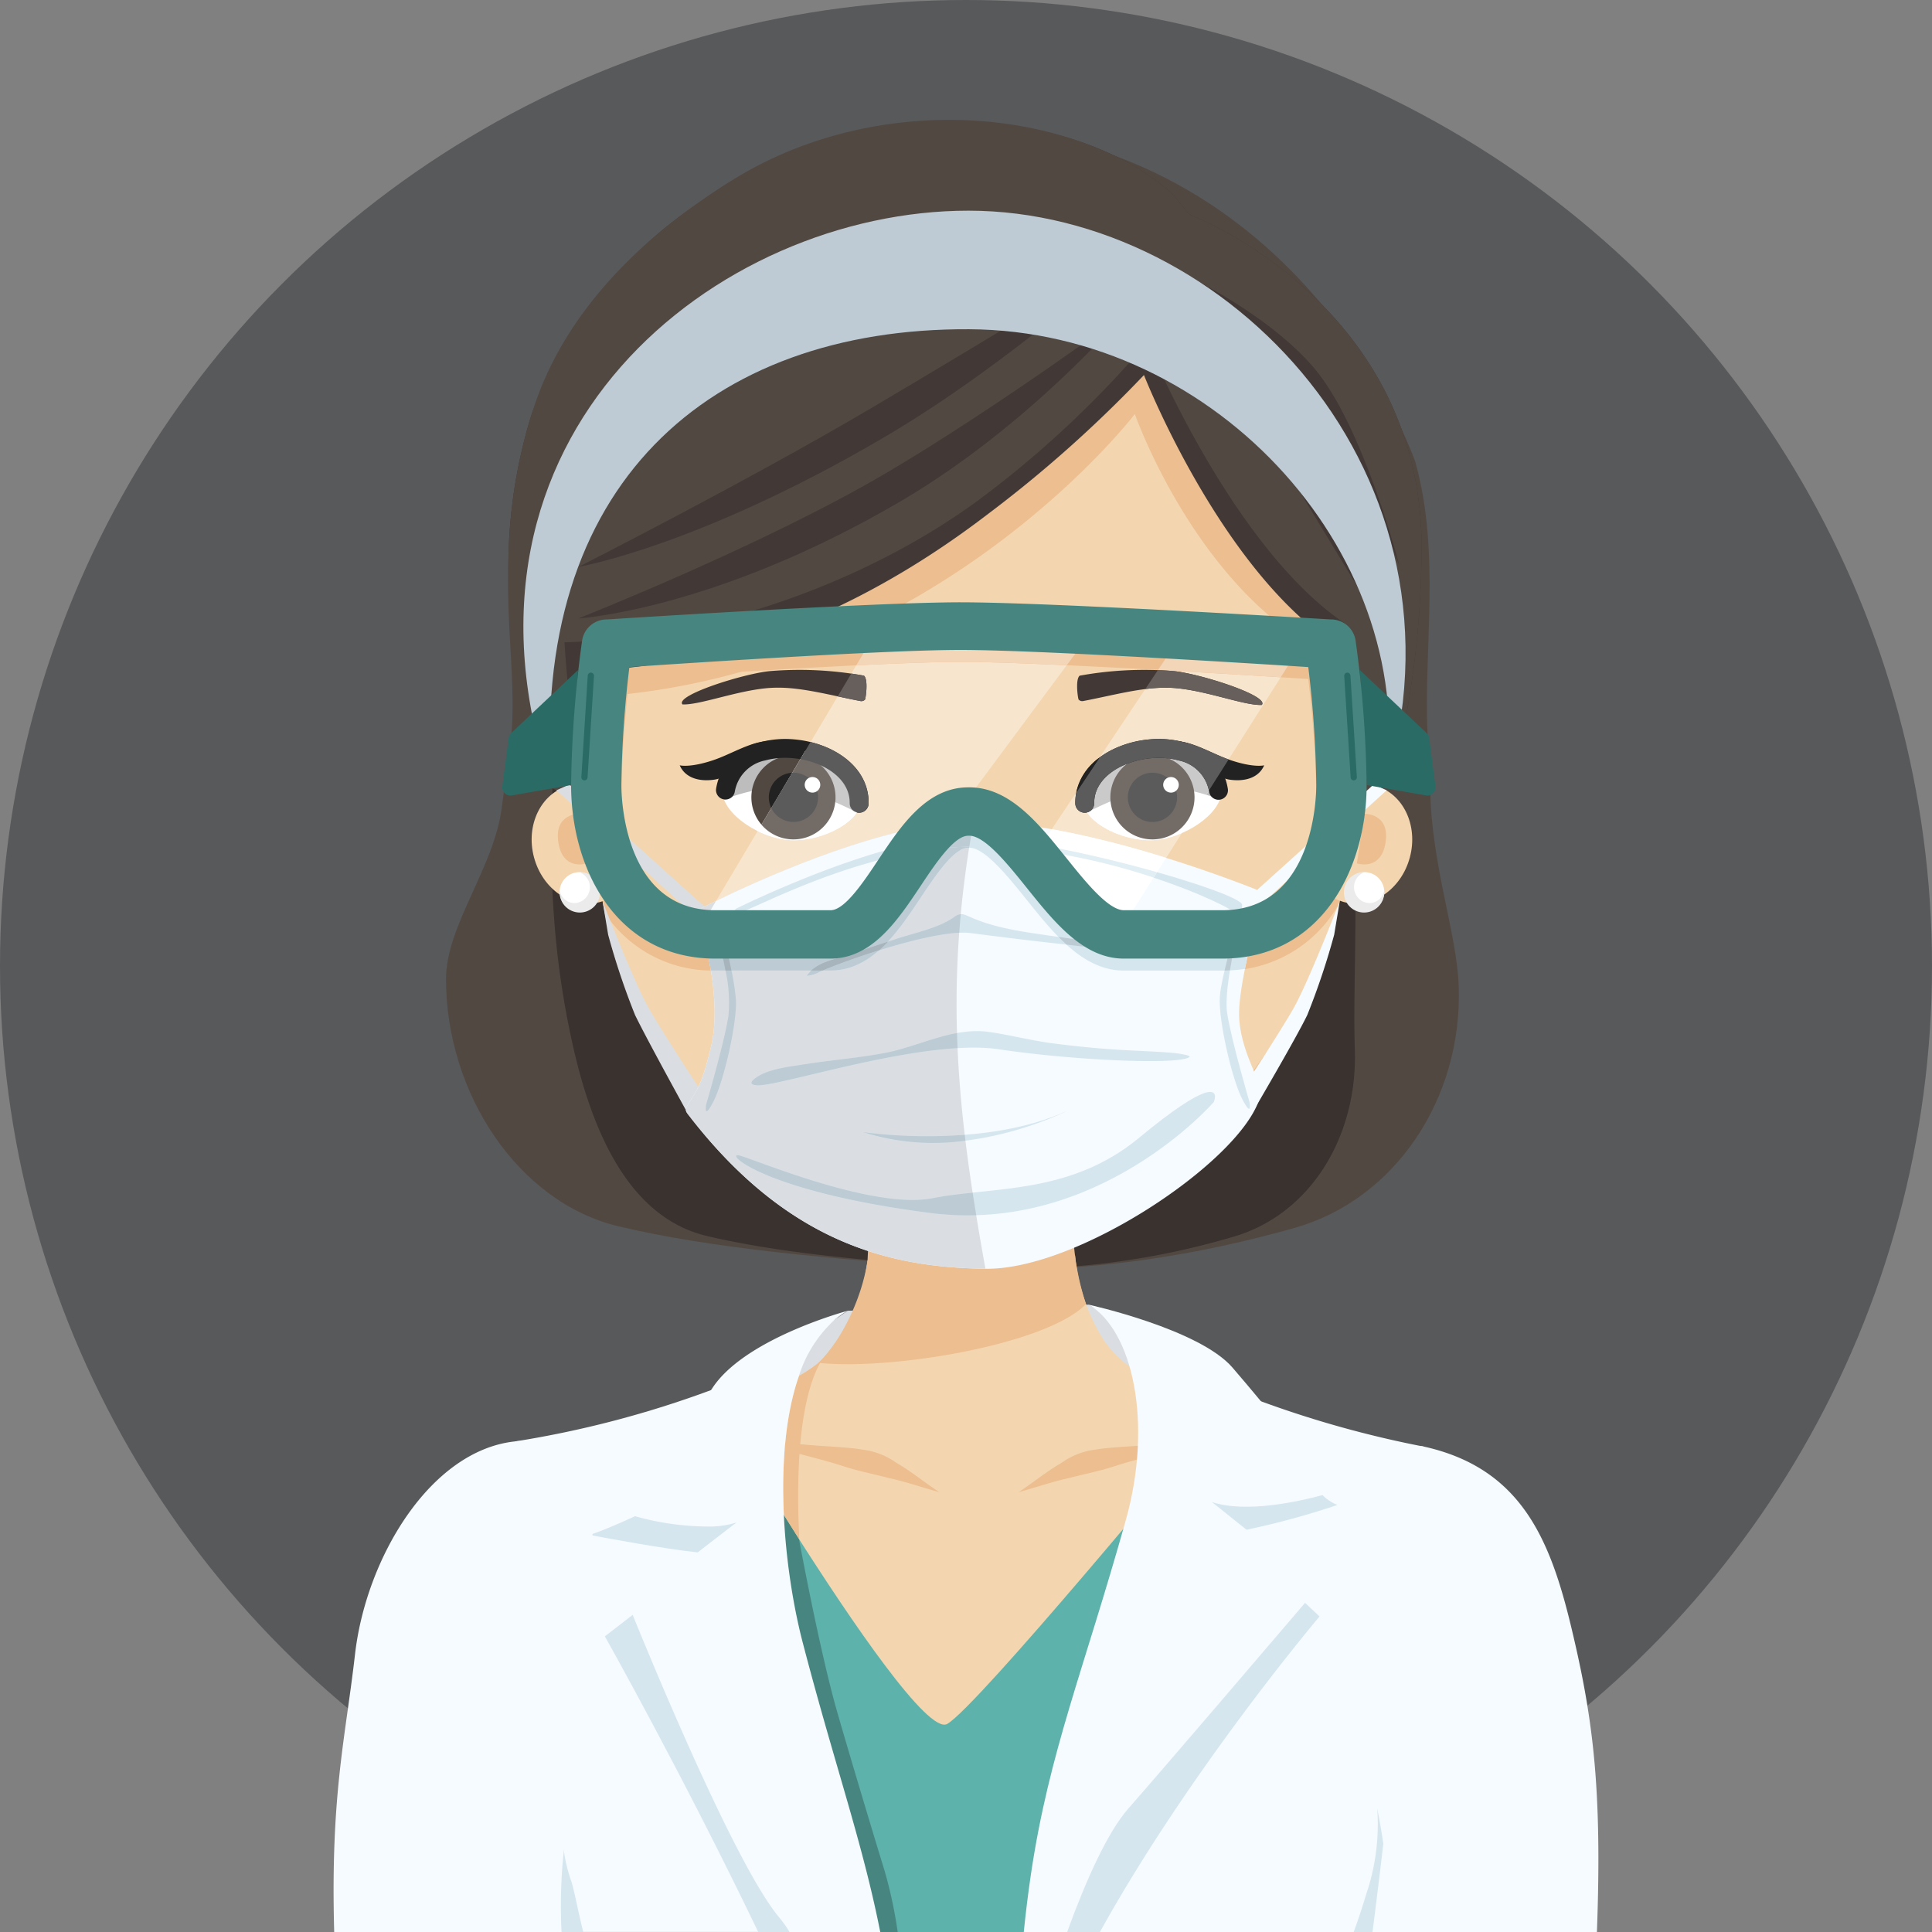 <svg xmlns="http://www.w3.org/2000/svg" width="258.344" height="258.344" viewBox="0 0 258.344 258.344">
  <rect x="0" y="0" width="258.344" height="258.344" fill="#808080" stroke="none"/>
  <g id="Grupo_8517" data-name="Grupo 8517" transform="translate(-1127.756 -387.8)">
    <circle id="Elipse_782" data-name="Elipse 782" cx="129.172" cy="129.172" r="129.172" transform="translate(1127.756 387.8)" fill="#58595b"/>
    <g id="woman" transform="translate(1172.367 403.83)">
      <g id="hair" transform="translate(15.033 0.721)">
        <path id="Trazado_19181" data-name="Trazado 19181" d="M1211.331,457.238c-3.282,13.167.325,24.669-1.258,35.09q-.567,3.728-1,7.28c-1,8.238-7.464,15.827-7.475,23.1-.021,15.131,9.555,29.847,23.086,33.069,12.324,2.935,28.624,4.424,45.616,5.515,16.907,1.086,32.842-1.916,44.848-5.334,13.331-3.8,22.378-17.228,21.868-32.271-.24-7.059-3.6-16.065-3.81-26.109-.053-2.491-.234-5.045-.357-7.65-.544-11.545,1.781-24.071-1.635-36.368,0,0-15.362-45.02-63.881-45.02C1222.027,408.539,1211.331,457.238,1211.331,457.238Z" transform="translate(-1201.599 -408.539)" fill="#524842"/>
        <path id="Trazado_19182" data-name="Trazado 19182" d="M1220.79,485.777c-2.817,24.029-2.094,39.433,1.065,53.68,2.546,11.483,7.428,23.2,17.947,25.707,9.58,2.281,22.251,3.438,35.46,4.287a104.831,104.831,0,0,0,34.863-4.146c10.364-2.951,16.745-13.393,16.349-25.088-.438-12.879,1.81-34.1-3.859-54.514,0,0-11.942-35-49.66-35C1237.735,450.7,1220.79,485.777,1220.79,485.777Z" transform="translate(-1204.951 -416.647)" fill="#39322f"/>
      </g>
      <g id="body" transform="translate(0 104.115)">
        <g id="body-2" data-name="body" transform="translate(4.686)">
          <path id="Trazado_19183" data-name="Trazado 19183" d="M1265.022,604.6l32.238-.812,7.075,4.156L1308.2,622l-56.089-.956,3.9-10.3Z" transform="translate(-1200.964 -549.476)" fill="#dadee2"/>
          <g id="shoulders" transform="translate(0 47.732)">
            <path id="shoulders-2" data-name="shoulders" d="M1348.3,646.1c-1.194-5.725-3.135-11.263-6.384-15.755-4-5.532-12.392-9-18.132-10.331a.091.091,0,0,1-.04-.01c-8.465-2.64-27.206-3.427-34.873-10.911a14.769,14.769,0,0,1-1.912-2.318,25.961,25.961,0,0,1-3.711-11.13c-13.5,3.879-27.75.67-27.75.67a25.334,25.334,0,0,1-4,10.787,13.973,13.973,0,0,1-1.531,1.991c-6.513,6.354-21.555,7.989-31.252,9.975a.021.021,0,0,1-.02.01c-.52.1-1.025.213-1.51.322-4.488.024-15.9,3.308-21.064,10.441a49.131,49.131,0,0,0-7.137,15.884c-.065.242-.129.485-.194.733l18.267,0,16.557.01,42.219,17.685,47.368-17.64,20.876.01h14.309C1348.36,646.38,1348.331,646.236,1348.3,646.1Z" transform="translate(-1188.789 -595.641)" fill="#f3d6af"/>
            <path id="Trazado_19184" data-name="Trazado 19184" d="M1265.231,661.708l-2.495-1.045c-.872-3.09-1.784-6.387-2.716-9.968-2.491-9.55-4.114-25.293-.5-35.613a18.286,18.286,0,0,0,3.054-2.122c-4.7,10.165-3.022,27.5-.355,37.735C1263.257,654.685,1264.263,658.32,1265.231,661.708Z" transform="translate(-1201.984 -598.971)" fill="#f3d6af"/>
            <g id="clavicles" transform="translate(49.473 24.24)">
              <path id="Trazado_19185" data-name="Trazado 19185" d="M1251.637,625.988a63.229,63.229,0,0,0,7.083.694c2.19.246,5.765.321,7.92.7a9.783,9.783,0,0,1,4.51,1.772c1.926,1.1,3.789,2.643,5.72,3.906-2.174-.58-4.306-1.353-6.822-1.9-2.241-.593-3.951-.895-6.031-1.573s-4.419-1.253-6.725-1.875c-2.086-.614-5.261-1.034-7.251-2.069Z" transform="translate(-1250.04 -625.652)" fill="#ecbe90"/>
              <path id="Trazado_19186" data-name="Trazado 19186" d="M1321.626,625.988a63.251,63.251,0,0,1-7.083.694c-2.19.246-5.766.321-7.92.7a9.78,9.78,0,0,0-4.51,1.772c-1.926,1.1-3.79,2.643-5.72,3.906,2.173-.58,4.306-1.353,6.822-1.9,2.241-.593,3.951-.895,6.03-1.573s4.419-1.253,6.726-1.875c2.085-.614,5.261-1.034,7.251-2.069Z" transform="translate(-1258.953 -625.652)" fill="#ecbe90"/>
            </g>
          </g>
          <path id="neck" d="M1292.144,590.784a34.775,34.775,0,0,1-1.648-8.294c27.948-12.386,35.363-44.773,35.582-45.944a60.986,60.986,0,0,1-35.4,34.524,46.344,46.344,0,0,1-14.084,3.1,37.867,37.867,0,0,1-13.487-2.279c-11.47-4.034-25.15-14.062-35.661-35.32,2.173,13.075,10.7,34.034,35.6,46.023l-.114,2.351c-.689,4.779-3.3,10.5-6.569,13.693C1266.176,599.665,1286.826,596.213,1292.144,590.784Z" transform="translate(-1196.223 -536.546)" fill="#ecbe90"/>
        </g>
        <g id="clothes" transform="translate(0 54.31)">
          <g id="shirt" transform="translate(51.303 17.471)">
            <path id="Trazado_19187" data-name="Trazado 19187" d="M1315.618,691.834H1246.5l2.354-66.419s1.784,3,4.469,7.332v0l.309.493c.971,1.569,2.055,3.293,3.206,5.106l.1.165c7.471,11.753,17.787,26.947,20.314,25.5,4.071-2.329,33.589-38.1,33.589-38.1Z" transform="translate(-1246.504 -625.415)" fill="#5db2ab"/>
            <path id="Trazado_19188" data-name="Trazado 19188" d="M1272.2,693.581H1266.6l-11.928-57.119.222-1.964.309.493,3.206,5.106.1.165.493.788s2.646,14.332,4.958,22.58c.887,3.146,4.293,14.634,6.492,21.778A59.9,59.9,0,0,1,1272.2,693.581Z" transform="translate(-1248.075 -627.162)" fill="#478680"/>
          </g>
          <g id="gown">
            <g id="Grupo_8476" data-name="Grupo 8476" transform="translate(24.259 0.817)">
              <path id="Trazado_19189" data-name="Trazado 19189" d="M1251.382,650.877a95.713,95.713,0,0,1-3.684-37.3c-2.843,1.32-5.689,2.488-8.458,3.515a136.828,136.828,0,0,1-26.13,6.855c-.018,0-.035,0-.052.006l-.015,0,1.5,60.856.12,4.744h43.487Z" transform="translate(-1213.025 -606.485)" fill="#f6fbff"/>
              <g id="Grupo_8475" data-name="Grupo 8475" transform="translate(9.933)">
                <path id="Trazado_19190" data-name="Trazado 19190" d="M1259.211,692.707h-11.306c-10.187-21.207-20.507-39.533-20.507-39.533l3.72-2.879,10.616-8.216c-.506-.007-1.161-.057-1.918-.133-4.377-.448-12.146-1.9-14.061-2.259-.282-.053-.436-.085-.436-.085q.184-.047.422-.127c1.193-.38,3.291-1.277,5.7-2.371,6.337-2.882,14.849-7.15,14.849-7.15Z" transform="translate(-1225.319 -609.634)" fill="#d5e6ef"/>
                <path id="Trazado_19191" data-name="Trazado 19191" d="M1259.544,636.9l-.5-.784-.1-.165c-.493-.778-.975-1.538-1.439-2.273-.309-6.58.166-13.3,2.016-18.6a18.281,18.281,0,0,0,3.054-2.122C1258.214,620.147,1259.687,637.128,1259.544,636.9Z" transform="translate(-1231.49 -606.366)" fill="#ecbe90"/>
                <path id="Trazado_19192" data-name="Trazado 19192" d="M1264.965,687.869h-12.129a15.269,15.269,0,0,0-1.351-1.914c-5.046-5.971-14.222-27.428-18.149-36.9-.651-1.566-1.154-2.8-1.474-3.593-.246-.62-.384-.96-.384-.96,1.362-1.323,5.581-4.666,9.082-7.389,1.918-1.5,3.617-2.8,4.511-3.488.387-.3.623-.475.665-.51a12.736,12.736,0,0,1-3.142.531,36.339,36.339,0,0,1-10.405-1.376c-1.812-.475-3-.89-3-.89.872-.345,6.291-4.638,11.6-13.308q.692-1.129,1.38-2.361c.056-.1.115-.2.176-.3,4.1-6.741,17.825-10.492,18.258-10.608a11.149,11.149,0,0,0-1.865,1.323,17.073,17.073,0,0,0-4.648,7.393c-3.61,10.32-1.988,26.063.5,35.613.932,3.581,1.844,6.878,2.716,9.968C1260.416,670.061,1263.1,678.443,1264.965,687.869Z" transform="translate(-1226.063 -604.796)" fill="#f6fbff"/>
              </g>
              <path id="Trazado_19193" data-name="Trazado 19193" d="M1220.516,695.969c.359,1,.82,3.578,1.625,6.872h-9.12l1.52-4.744,4.95-15.44a36.922,36.922,0,0,0,.057,9.315A20.674,20.674,0,0,0,1220.516,695.969Z" transform="translate(-1213.021 -619.768)" fill="#d5e6ef"/>
            </g>
            <g id="Grupo_8478" data-name="Grupo 8478" transform="translate(92.296)">
              <path id="Trazado_19194" data-name="Trazado 19194" d="M1351.639,624.631a.319.319,0,0,0-.06-.01.975.975,0,0,0-.106-.018.014.014,0,0,0-.01,0,140.642,140.642,0,0,1-21.517-6.013c-1.056-.384-2.136-.788-3.231-1.218q-1.6-.623-3.24-1.308c-1.826-.764-3.687-1.59-5.567-2.481-2.079,7.611-1.97,14.329-3.515,24.983v.006c-.612,4.23-1.488,9.079-2.864,14.853-2.442,6.844-6.118,22.41-9.159,36.137h48l.06-3.019,1.235-61.9A.051.051,0,0,0,1351.639,624.631Z" transform="translate(-1298.239 -605.668)" fill="#f6fbff"/>
              <g id="Grupo_8477" data-name="Grupo 8477">
                <path id="Trazado_19195" data-name="Trazado 19195" d="M1335.331,645.666l1.932,1.819S1319.891,668,1307.9,689.678h-8.212c.257-2.422.492-4.455.686-5.828,1.738-12.339,7.92-30.486,13.5-45.163v-.006c3.9-10.243,7.495-18.794,9.082-22.5.545-1.274.855-1.978.855-1.978s.943,1.334,2.385,3.287c3.016,4.093,8.213,10.887,11.471,13.769a5.909,5.909,0,0,0,1.989,1.316,107.137,107.137,0,0,1-12.164,3.315h0a14.7,14.7,0,0,1-2.283.239Z" transform="translate(-1297.723 -605.788)" fill="#d5e6ef"/>
                <path id="Trazado_19196" data-name="Trazado 19196" d="M1322.389,630.172c.123.1,2.143,1.7,4.634,3.712h0c3.532,2.85,8.015,6.523,9.412,7.931,0,0-.581.682-1.577,1.847-4.623,5.416-18.174,21.278-23.667,27.545-2.73,3.117-5.622,9.5-8.146,16.468h-5.8c.261-2.573.581-5.2.968-7.8,2.435-16.316,7.08-27.3,12.678-47.277,3.663-13.072.9-25.4-4.961-28.811,0,0,14.779,3.255,19.223,8.413,1.347,1.563,2.614,3.073,3.8,4.5,5.56,6.724,9.229,11.714,10.007,12.037,0,0-.669.218-1.767.514C1333.934,630.133,1326.88,631.692,1322.389,630.172Z" transform="translate(-1297.255 -603.785)" fill="#f6fbff"/>
              </g>
              <path id="Trazado_19197" data-name="Trazado 19197" d="M1359.941,700.087l-5.144-16.049c.014.124.148,1.136.221,2.643a29.261,29.261,0,0,1-1.249,10.658c-.289.8-.859,2.938-1.911,5.768h9.05Z" transform="translate(-1307.754 -619.217)" fill="#d5e6ef"/>
            </g>
            <g id="arms" transform="translate(0 18.218)">
              <path id="Trazado_19198" data-name="Trazado 19198" d="M1215.268,667.311c-.232,3.089-.859,7.586-1.5,13.832-.021.236-.046.475-.07.717a69.237,69.237,0,0,0-.233,10.152h-30.4c-.51-18.34,1.5-25.9,2.783-37.13,1.474-12.889,10.063-27.273,21.411-28.474h.015c.018,0,.035,0,.052-.006,7.154-.718,9.718,4.891,10.271,12.378.007.071.011.141.015.212C1218.27,648.5,1215.75,660.938,1215.268,667.311Z" transform="translate(-1182.987 -626.34)" fill="#f6fbff"/>
              <path id="Trazado_19199" data-name="Trazado 19199" d="M1380.384,651.475c-2.85-11.914-6.787-21.362-19.789-24.223h0a.051.051,0,0,0-.021,0,.319.319,0,0,0-.06-.01.975.975,0,0,0-.106-.018.014.014,0,0,0-.01,0c-7.182-.968-16.2,30.352-8.825,40.222,1.287,1.724,2.249,5.341,2.864,8.311.524,2.547.8,4.62.8,4.62s-.594,5.2-1.443,11.806H1383.8C1384.522,672.76,1383.238,663.407,1380.384,651.475Z" transform="translate(-1214.875 -626.505)" fill="#f6fbff"/>
            </g>
          </g>
        </g>
      </g>
      <g id="head" transform="translate(23.355)">
        <g id="face" transform="translate(10.536 26.027)">
          <path id="face-2" data-name="face" d="M1275.356,439.877c46.419.631,52.523,31.046,52.523,63.684,0,18.345-11.806,38.66-25.351,49.5-4.539,3.634-13.954,9.567-20.4,11.174a22.7,22.7,0,0,1-6.127.885,24.215,24.215,0,0,1-6.975-1.044c-6.29-1.69-15.1-7.553-19.525-10.989-13.9-10.79-24.555-31.17-24.555-49.529C1224.949,470.923,1231.33,439.279,1275.356,439.877Z" transform="translate(-1224.947 -439.869)" fill="#f3d6af"/>
          <path id="Trazado_19200" data-name="Trazado 19200" d="M1293.93,495.342l-15.208,20.489-15.067,19.824-21.584-.957,23.406-39.357Z" transform="translate(-1228.24 -450.535)" fill="#f7e5cd"/>
          <path id="Trazado_19201" data-name="Trazado 19201" d="M1333.865,495.7l-24.7,38.927-11.182-10.563,19.173-28.727Z" transform="translate(-1238.991 -450.535)" fill="#f7e5cd"/>
          <g id="shadow" transform="translate(0 40.077)">
            <path id="shadow-2" data-name="shadow" d="M1326.7,492.682a3.43,3.43,0,0,0-2.329-.9s-37.08-2.284-49.451-2.295c-11.834-.01-47.3,2.295-47.3,2.295a3.388,3.388,0,0,0-1.411.3,151.907,151.907,0,0,0-1.256,21.018,57.067,57.067,0,0,0,2.713,16.858,17.277,17.277,0,0,0,14.448,7.172H1257.5c5.58,0,9.015-5.156,12.045-9.7,1.995-3,4.476-6.724,6.379-6.724h.141c2.09,0,5.183,3.856,7.671,6.956,3.733,4.656,7.6,9.473,12.995,9.473h13.146a17.457,17.457,0,0,0,15.591-8.882,51.99,51.99,0,0,0,2.414-15.148A150.631,150.631,0,0,0,1326.7,492.682Zm-16.823,37.981h-13.146c-2.09,0-5.183-3.857-7.668-6.957-3.737-4.659-7.6-9.476-13-9.476h-.141c-5.584,0-9.019,5.159-12.048,9.709-2,2.994-4.476,6.724-6.376,6.724h-15.391c-12.224,0-12.579-15.025-12.579-16.739a142.876,142.876,0,0,1,1.077-15.774s33.224-2.305,44.311-2.295c11.625.01,46.464,2.295,46.464,2.295a143.091,143.091,0,0,1,1.073,15.774C1322.453,515.638,1322.1,530.663,1309.874,530.663Z" transform="translate(-1224.947 -489.487)" fill="#ecbe90"/>
            <g id="Grupo_8479" data-name="Grupo 8479" transform="translate(35.986 4.729)">
              <path id="Trazado_19202" data-name="Trazado 19202" d="M1321.287,495.342l-1.815,2.724c6.59.366,12.7.742,16.407.975L1338,495.7Z" transform="translate(-1279.109 -495.342)" fill="#f3d5b8"/>
              <path id="Trazado_19203" data-name="Trazado 19203" d="M1270.753,495.342l-1.253,2.108c5.63-.278,10.749-.472,13.983-.468,3.3,0,8.462.191,14.17.454l1.552-2.094Z" transform="translate(-1269.5 -495.342)" fill="#f3d5b8"/>
            </g>
          </g>
        </g>
        <g id="ears" transform="translate(1.362 87.258)">
          <g id="ear">
            <ellipse id="Elipse_783" data-name="Elipse 783" cx="6.933" cy="8.05" rx="6.933" ry="8.05" transform="translate(0 3.581) rotate(-14.967)" fill="#f3d6af"/>
            <path id="Trazado_19204" data-name="Trazado 19204" d="M1223,522.521l1.012,6.631s-3.24,1.106-3.837-2.808S1223,522.521,1223,522.521Z" transform="translate(-1214.843 -516.993)" fill="#ecbe90"/>
            <g id="earring" transform="translate(5.507 13.336)">
              <path id="Trazado_19205" data-name="Trazado 19205" d="M1220.407,534.876a2.6,2.6,0,1,0,2.613-2.689A2.652,2.652,0,0,0,1220.407,534.876Z" transform="translate(-1220.407 -532.187)" fill="#fff"/>
              <path id="Trazado_19206" data-name="Trazado 19206" d="M1222.38,536.324a2.128,2.128,0,0,0,.64-4.137h0a2.7,2.7,0,1,1-2.613,2.689c0-.066.019-.128.021-.191A2.043,2.043,0,0,0,1222.38,536.324Z" transform="translate(-1220.407 -532.187)" fill="#ebebeb"/>
            </g>
          </g>
          <g id="ear-2" data-name="ear" transform="translate(105.489 1.585)">
            <path id="Trazado_19207" data-name="Trazado 19207" d="M1357.9,527.411c1.149-4.295-.919-8.578-4.618-9.567s-7.628,1.691-8.777,5.986.92,8.579,4.618,9.567S1356.756,531.706,1357.9,527.411Z" transform="translate(-1344.192 -517.639)" fill="#f3d6af"/>
            <path id="Trazado_19208" data-name="Trazado 19208" d="M1353.4,522.521l-1.011,6.631s3.239,1.106,3.837-2.808S1353.4,522.521,1353.4,522.521Z" transform="translate(-1345.767 -518.578)" fill="#ecbe90"/>
            <g id="earring-2" data-name="earring" transform="translate(5.081 11.751)">
              <path id="Trazado_19209" data-name="Trazado 19209" d="M1355.685,534.876a2.6,2.6,0,1,1-2.612-2.689A2.652,2.652,0,0,1,1355.685,534.876Z" transform="translate(-1350.482 -532.187)" fill="#fff"/>
              <path id="Trazado_19210" data-name="Trazado 19210" d="M1353.712,536.324a2.128,2.128,0,0,1-.639-4.137h0a2.7,2.7,0,1,0,2.612,2.689c0-.066-.019-.128-.021-.191A2.042,2.042,0,0,1,1353.712,536.324Z" transform="translate(-1350.482 -532.187)" fill="#ebebeb"/>
            </g>
          </g>
        </g>
        <g id="eyes" transform="translate(22.923 82.786)">
          <g id="Grupo_8488" data-name="Grupo 8488" transform="translate(52.896)">
            <g id="Grupo_8480" data-name="Grupo 8480" transform="translate(0.975 1.264)">
              <path id="Trazado_19211" data-name="Trazado 19211" d="M1307,518.836c.429,3.092,6.084,5.632,10.2,5.061s8.779-3.884,8.35-6.976-5.72-5.709-9.84-5.138S1306.575,515.745,1307,518.836Z" transform="translate(-1306.978 -511.704)" fill="#fff" fill-rule="evenodd"/>
              <path id="Trazado_19212" data-name="Trazado 19212" d="M1307.833,520.233a30.735,30.735,0,0,1,8.8-3.15c4.119-.571,8.88,1.478,8.88,1.478s-2.735-7.492-9.626-6.77C1309.062,512.505,1307.833,520.233,1307.833,520.233Z" transform="translate(-1307.143 -511.712)" fill="#bebdbd" fill-rule="evenodd"/>
            </g>
            <g id="Grupo_8481" data-name="Grupo 8481" transform="translate(4.692 2.175)">
              <path id="Trazado_19213" data-name="Trazado 19213" d="M1322.408,516.316a5.626,5.626,0,1,0-3.057,7.345A5.627,5.627,0,0,0,1322.408,516.316Z" transform="translate(-1311.58 -512.833)" fill="#524842"/>
              <path id="Trazado_19214" data-name="Trazado 19214" d="M1320.806,517.761a3.292,3.292,0,1,0-1.788,4.3A3.292,3.292,0,0,0,1320.806,517.761Z" transform="translate(-1312.135 -513.389)" fill="#222"/>
              <path id="Trazado_19215" data-name="Trazado 19215" d="M1321.953,518.342a1.042,1.042,0,1,1,.276-1.448A1.045,1.045,0,0,1,1321.953,518.342Z" transform="translate(-1313.261 -513.526)" fill="#fff" fill-rule="evenodd"/>
            </g>
            <g id="Grupo_8487" data-name="Grupo 8487">
              <g id="Grupo_8484" data-name="Grupo 8484" transform="translate(0.977 1.263)">
                <g id="Grupo_8482" data-name="Grupo 8482">
                  <path id="Trazado_19216" data-name="Trazado 19216" d="M1325.022,515.515l-.676,1.066-.471.742-.366.577-3.252,5.12a11.982,11.982,0,0,1-3.051.876c-3.462.478-8.015-1.242-9.627-3.639a3.359,3.359,0,0,1-.574-1.422c-.348-2.516,2.907-5.228,6.352-6.46a11.9,11.9,0,0,1,2.361-.594C1319.2,511.3,1323.5,513.087,1325.022,515.515Z" transform="translate(-1306.98 -511.703)" fill="#fff" fill-rule="evenodd"/>
                  <path id="Trazado_19217" data-name="Trazado 19217" d="M1324.51,516.589l-.471.742-.366.577c-.475-.148-1.021-.3-1.615-.436a20.21,20.21,0,0,0-2.185-.387l-.321-.032a12.45,12.45,0,0,0-1.544-.067,10.427,10.427,0,0,0-1.38.1,19.765,19.765,0,0,0-3.413.834c-.831.275-1.623.577-2.329.872-1.2.5-2.157.979-2.664,1.239-.218.112-.355.187-.384.2l-.007,0s.936-5.873,5.69-7.85a8.223,8.223,0,0,1,2.361-.594C1320.435,511.31,1323.176,514.425,1324.51,516.589Z" transform="translate(-1307.144 -511.71)" fill="#cbcaca" fill-rule="evenodd"/>
                </g>
                <g id="Grupo_8483" data-name="Grupo 8483" transform="translate(3.715 0.913)">
                  <path id="Trazado_19218" data-name="Trazado 19218" d="M1322.408,516.316a5.626,5.626,0,1,0-3.057,7.345A5.627,5.627,0,0,0,1322.408,516.316Z" transform="translate(-1311.58 -512.833)" fill="#736b66"/>
                  <path id="Trazado_19219" data-name="Trazado 19219" d="M1320.806,517.761a3.292,3.292,0,1,0-1.788,4.3A3.292,3.292,0,0,0,1320.806,517.761Z" transform="translate(-1312.135 -513.389)" fill="#5b5b5b"/>
                  <path id="Trazado_19220" data-name="Trazado 19220" d="M1321.953,518.342a1.042,1.042,0,1,1,.276-1.448A1.045,1.045,0,0,1,1321.953,518.342Z" transform="translate(-1313.261 -513.526)" fill="#fff" fill-rule="evenodd"/>
                </g>
              </g>
              <g id="Grupo_8486" data-name="Grupo 8486">
                <g id="Grupo_8485" data-name="Grupo 8485" transform="translate(0.001)">
                  <path id="Trazado_19221" data-name="Trazado 19221" d="M1305.772,518.748a1.263,1.263,0,1,0,2.526-.027c-.022-2.283,1.641-4.029,3.87-5.044a11.592,11.592,0,0,1,3.719-.968,10.458,10.458,0,0,1,3.725.3,5.162,5.162,0,0,1,4.06,4.186,1.264,1.264,0,0,0,2.5-.383,7.564,7.564,0,0,0-5.885-6.235,13,13,0,0,0-4.628-.378,14.148,14.148,0,0,0-4.533,1.183C1308.04,512.787,1305.74,515.32,1305.772,518.748Z" transform="translate(-1305.772 -510.14)" fill="#222"/>
                  <path id="tab" d="M1310.383,512.191a11.037,11.037,0,0,1,2.954-1.394,9.844,9.844,0,0,1,1.2-.246,17.391,17.391,0,0,1,5.105-.077c2.4.3,4.647,1.762,6.963,2.539,3.141,1.052,4.471.682,4.471.682-.745,1.726-2.673,2.213-4.654,1.913-1.784-.271-3.159-1.9-4.791-2.693a11.493,11.493,0,0,0-8.421-.721,13.748,13.748,0,0,0-7.209,5.556A10.513,10.513,0,0,1,1310.383,512.191Z" transform="translate(-1305.817 -510.175)" fill="#222"/>
                </g>
                <path id="Trazado_19222" data-name="Trazado 19222" d="M1319.958,510.492a13.168,13.168,0,0,0-4.3-.292,14.029,14.029,0,0,0-4.532,1.182,11.437,11.437,0,0,0-2.1,1.232l-3.11,4.661a7.169,7.169,0,0,0-.142,1.472,1.264,1.264,0,0,0,1.277,1.249,1.178,1.178,0,0,0,.3-.039.66.66,0,0,0,.088-.031l.007,0a1.2,1.2,0,0,0,.384-.2,1.263,1.263,0,0,0,.472-1c-.021-2.283,1.643-4.032,3.87-5.046.172-.078.348-.155.527-.221h0a11.608,11.608,0,0,1,3.188-.746,11.468,11.468,0,0,1,2.326.024,9.079,9.079,0,0,1,1.4.275,5.182,5.182,0,0,1,4.028,4.014l2.632-4.148C1324.177,512.126,1322.122,510.866,1319.958,510.492Z" transform="translate(-1305.771 -510.14)" fill="#5b5b5b"/>
                <path id="Trazado_19223" data-name="Trazado 19223" d="M1305.947,517.865l3.11-4.661A7.719,7.719,0,0,0,1305.947,517.865Z" transform="translate(-1305.805 -510.729)" fill="#222"/>
              </g>
            </g>
          </g>
          <g id="Grupo_8495" data-name="Grupo 8495">
            <g id="Grupo_8489" data-name="Grupo 8489" transform="translate(5.682 1.264)">
              <path id="Trazado_19224" data-name="Trazado 19224" d="M1265.9,518.836c-.429,3.092-6.084,5.632-10.2,5.061s-8.778-3.884-8.35-6.976,5.721-5.709,9.84-5.138S1266.326,515.745,1265.9,518.836Z" transform="translate(-1247.316 -511.704)" fill="#fff" fill-rule="evenodd"/>
              <path id="Trazado_19225" data-name="Trazado 19225" d="M1265.29,520.233a30.738,30.738,0,0,0-8.794-3.15c-4.119-.571-8.881,1.478-8.881,1.478s2.736-7.492,9.626-6.77C1264.062,512.505,1265.29,520.233,1265.29,520.233Z" transform="translate(-1247.374 -511.712)" fill="#bebdbd" fill-rule="evenodd"/>
            </g>
            <g id="Grupo_8490" data-name="Grupo 8490" transform="translate(9.582 2.175)">
              <path id="Trazado_19226" data-name="Trazado 19226" d="M1252.571,516.316a5.626,5.626,0,1,1,3.057,7.345A5.627,5.627,0,0,1,1252.571,516.316Z" transform="translate(-1252.145 -512.833)" fill="#524842"/>
              <path id="Trazado_19227" data-name="Trazado 19227" d="M1255.285,517.761a3.292,3.292,0,1,1,1.789,4.3A3.292,3.292,0,0,1,1255.285,517.761Z" transform="translate(-1252.701 -513.389)" fill="#222"/>
              <path id="Trazado_19228" data-name="Trazado 19228" d="M1261.432,518.342a1.042,1.042,0,1,0-.276-1.448A1.044,1.044,0,0,0,1261.432,518.342Z" transform="translate(-1253.843 -513.526)" fill="#fff" fill-rule="evenodd"/>
            </g>
            <g id="Grupo_8491" data-name="Grupo 8491">
              <path id="Trazado_19229" data-name="Trazado 19229" d="M1266.7,518.748a1.263,1.263,0,1,1-2.527-.027c.021-2.283-1.642-4.029-3.87-5.044a11.6,11.6,0,0,0-3.719-.968,10.46,10.46,0,0,0-3.725.3,5.161,5.161,0,0,0-4.059,4.186,1.265,1.265,0,0,1-2.5-.383,7.565,7.565,0,0,1,5.885-6.235,13,13,0,0,1,4.628-.378,14.148,14.148,0,0,1,4.533,1.183C1264.431,512.787,1266.732,515.32,1266.7,518.748Z" transform="translate(-1241.436 -510.14)" fill="#222"/>
              <path id="tab-2" data-name="tab" d="M1260.98,512.191a11.055,11.055,0,0,0-2.955-1.394,9.842,9.842,0,0,0-1.2-.246,17.393,17.393,0,0,0-5.106-.077c-2.4.3-4.647,1.762-6.964,2.539-3.14,1.052-4.471.682-4.471.682.746,1.726,2.673,2.213,4.655,1.913,1.784-.271,3.159-1.9,4.79-2.693a11.5,11.5,0,0,1,8.422-.721,13.753,13.753,0,0,1,7.209,5.556A10.522,10.522,0,0,0,1260.98,512.191Z" transform="translate(-1240.282 -510.175)" fill="#222"/>
            </g>
            <g id="Grupo_8494" data-name="Grupo 8494" transform="translate(10.422 0.416)">
              <g id="Grupo_8492" data-name="Grupo 8492" transform="translate(0 1.154)">
                <path id="Trazado_19230" data-name="Trazado 19230" d="M1267.028,518.916a3.358,3.358,0,0,1-.573,1.422c-1.615,2.4-6.169,4.117-9.631,3.639a12.286,12.286,0,0,1-3.638-1.144l.51-.855,1.316-2.22,1.6-2.688,1.211-2.034,1.077-1.816.239-.4.418-.708a11.508,11.508,0,0,1,1.115.342C1264.117,513.691,1267.373,516.4,1267.028,518.916Z" transform="translate(-1253.185 -512.09)" fill="#fff" fill-rule="evenodd"/>
                <path id="Trazado_19231" data-name="Trazado 19231" d="M1260.373,512.108l-.418.708-.239.4-1.077,1.816-1.211,2.034a9.407,9.407,0,0,1,.954.085,20.529,20.529,0,0,1,3.687.925c.83.282,1.615.591,2.308.89,1.08.461,1.943.887,2.41,1.13l.366.193a.024.024,0,0,0,.015.007l.01.007v0c-.028-.17-1.006-5.9-5.69-7.847a7,7,0,0,0-1.1-.366Z" transform="translate(-1254.001 -512.084)" fill="#cbcaca" fill-rule="evenodd"/>
              </g>
              <g id="Grupo_8493" data-name="Grupo 8493" transform="translate(0.51 1.886)">
                <path id="Trazado_19232" data-name="Trazado 19232" d="M1263.683,519.137a5.627,5.627,0,0,1-9.866,3.009l1.316-2.22,1.6-2.688,1.211-2.034,1.077-1.816.239-.4a5.262,5.262,0,0,1,.978.3,5.622,5.622,0,0,1,3.445,5.848Z" transform="translate(-1253.817 -512.99)" fill="#736b66"/>
                <path id="Trazado_19233" data-name="Trazado 19233" d="M1261.449,520.272a3.29,3.29,0,0,1-6,.179l1.6-2.688,1.211-2.034a3.227,3.227,0,0,1,1.4.243,3.315,3.315,0,0,1,.788.46,3.277,3.277,0,0,1,1.136,1.738,3.161,3.161,0,0,1,.1.6A3.279,3.279,0,0,1,1261.449,520.272Z" transform="translate(-1254.13 -513.516)" fill="#5b5b5b"/>
                <path id="Trazado_19234" data-name="Trazado 19234" d="M1261.432,518.342a1.042,1.042,0,1,0-.276-1.448A1.044,1.044,0,0,0,1261.432,518.342Z" transform="translate(-1255.194 -513.653)" fill="#fff" fill-rule="evenodd"/>
              </g>
              <path id="Trazado_19235" data-name="Trazado 19235" d="M1269.387,518.847a1.265,1.265,0,0,1-1.277,1.249,1.156,1.156,0,0,1-.3-.039c-.032-.007-.06-.024-.091-.035v0l-.01-.007a.023.023,0,0,1-.015-.007,1.041,1.041,0,0,1-.366-.193,1.263,1.263,0,0,1-.472-1c.021-2.277-1.629-4.018-3.846-5.035l-.025-.01a11.4,11.4,0,0,0-2.73-.838l.239-.4.418-.708.018-.024.687-1.154a13.226,13.226,0,0,1,2.413.827C1267.118,512.886,1269.419,515.419,1269.387,518.847Z" transform="translate(-1254.546 -510.655)" fill="#5b5b5b"/>
            </g>
          </g>
        </g>
        <g id="eyebrows" transform="translate(23.209 73.543)">
          <path id="eyebrow" d="M1264.472,502.858a.66.66,0,0,0,.658-.191c.09-.157.465-2.672-.141-3.193a48.166,48.166,0,0,0-12.515-.618c-3.441.305-12.814,3.237-11.755,4.46,2.5.12,8.24-2.236,12.634-2.236C1256.716,501.03,1260.642,502.125,1264.472,502.858Z" transform="translate(-1240.636 -498.696)" fill="#423936"/>
          <path id="eyebrow-2" data-name="eyebrow" d="M1306.93,502.858a.66.66,0,0,1-.658-.191c-.09-.157-.465-2.672.141-3.193a48.166,48.166,0,0,1,12.515-.618c3.44.305,12.9,3.306,11.839,4.529-2.5.12-8.324-2.3-12.718-2.3C1314.685,501.03,1310.76,502.125,1306.93,502.858Z" transform="translate(-1253.219 -498.696)" fill="#423936"/>
          <g id="eyebrows-2" data-name="eyebrows" transform="translate(20.847 0.032)">
            <path id="Trazado_19236" data-name="Trazado 19236" d="M1270.091,502.784a.661.661,0,0,1-.658.193c-.992-.19-2-.4-2.987-.619l1.812-3.048c.578.081,1.144.176,1.693.281C1270.559,500.113,1270.182,502.629,1270.091,502.784Z" transform="translate(-1266.446 -498.847)" fill="#665f5c"/>
            <path id="Trazado_19237" data-name="Trazado 19237" d="M1332.937,503.395c-2.5.12-8.325-2.305-12.717-2.305a20.742,20.742,0,0,0-2.857.179l1.689-2.533c.7.028,1.387.07,2.044.127C1324.538,499.169,1334,502.17,1332.937,503.395Z" transform="translate(-1276.237 -498.736)" fill="#665f5c"/>
          </g>
        </g>
        <g id="hair-2" data-name="hair">
          <path id="hair-3" data-name="hair" d="M1323.857,503.1a24.611,24.611,0,0,1,6.416-5.648s2.476-9.063,2.551-27.037c.136-32.676-29.087-45.385-29.174-45.4-.473-.086-2.178-2.493-2.567-2.854a32.922,32.922,0,0,0-8.466-5.48c-23.391-10.711-56.809.894-69.556,21.215-2.88,4.589-6.382,9.365-7.891,14.281-1.916,6.227-1.632,12.887-.872,19.481,1.009,8.757,1.622,14.744,2.85,23.512.027.187,4.229,4.5,6.9,7.545.67-5.409.354-17,.354-17,45.188-3.182,71.631-37.779,71.631-37.779s8.1,23.1,25.291,31.956C1321.636,496.029,1323.857,503.1,1323.857,503.1Z" transform="translate(-1212.251 -408.6)" fill="#ecbe90"/>
          <path id="hair-4" data-name="hair" d="M1323.712,502.24a20.718,20.718,0,0,1,6.118-5.31,125.706,125.706,0,0,0,4.2-31.859c.136-32.675-30.625-44.507-30.711-44.524-.473-.087-2.178-2.493-2.567-2.854a32.918,32.918,0,0,0-8.466-5.48c-15.185-6.954-34.6-4.5-49.834,3.634-8.235,4.4-15.25,10.453-19.721,17.581-2.88,4.589-6.382,9.365-7.891,14.282a69.2,69.2,0,0,0-2.922,19.284c-.14,8.814,3.653,20.149,4.881,28.916.027.188,5.039,2.438,6.9,5.944-.425-3.691-1.885-20.43-1.885-20.43,22.227-.657,40.859-10.766,54-20.8a168.909,168.909,0,0,0,21.093-18.762s9.893,25.273,25.01,35.669c1.145.787.96,6.061,1.395,12.221C1323.8,496.622,1323.712,502.24,1323.712,502.24Z" transform="translate(-1211.905 -407.742)" fill="#423936"/>
          <path id="hair-5" data-name="hair" d="M1323.71,502.144a20.718,20.718,0,0,1,6.118-5.31,125.706,125.706,0,0,0,4.2-31.859c.136-32.675-30.625-44.507-30.711-44.524-.473-.087-2.178-2.493-2.567-2.854a32.919,32.919,0,0,0-8.466-5.48c-15.185-6.954-35.074-5.739-49.834,3.235-21.593,13.127-26.1,27.345-27.613,32.262a69.2,69.2,0,0,0-2.922,19.284c-.14,8.814.761,20.9,5.108,29.8a15.835,15.835,0,0,1,6.672,5.064c.313.12-2.472-7.63-3.258-13.576-.729-5.514-1.019-10.685-1.019-10.685,22.227-.657,43.251-9.758,56.4-19.793a136.353,136.353,0,0,0,21.549-20.368s11.05,27.08,26.168,37.477c1.145.787.875,7.277,1.394,13.43A48.463,48.463,0,0,1,1323.71,502.144Z" transform="translate(-1211.902 -407.646)" fill="#524842"/>
          <g id="Grupo_8496" data-name="Grupo 8496" transform="translate(9.344 17.438)">
            <path id="Trazado_19238" data-name="Trazado 19238" d="M1321.88,440.433s7.84,4.091,15.712,15.5a75.387,75.387,0,0,1,10.57,23.019L1335.631,458.3Z" transform="translate(-1242.394 -431.388)" fill="#423936"/>
            <path id="Trazado_19239" data-name="Trazado 19239" d="M1323.957,433.325s5.291,2.56,14.146,13.224,14.506,25.63,14.506,25.63-4.82-18.712-11.421-26.436C1334.911,438.4,1323.957,433.325,1323.957,433.325Z" transform="translate(-1242.793 -430.021)" fill="#423936"/>
            <path id="Trazado_19240" data-name="Trazado 19240" d="M1296.522,439.761s-12.608,14.9-29.9,25.046c-24.854,14.575-43.15,15.689-43.15,15.689s24.742-9.769,41.188-19.459C1279.488,452.3,1296.522,439.761,1296.522,439.761Z" transform="translate(-1223.471 -431.259)" fill="#423936"/>
            <path id="Trazado_19241" data-name="Trazado 19241" d="M1297.7,429.235s-16.043,14.888-33.338,25.029c-24.854,14.576-40.852,17.312-40.852,17.312s22.445-11.392,38.89-21.081C1277.231,441.756,1297.7,429.235,1297.7,429.235Z" transform="translate(-1223.479 -429.235)" fill="#423936"/>
          </g>
        </g>
      </g>
      <path id="kerchief" d="M1218.2,499.915c-16.1-47.331,22.179-77.253,55.74-77.239,34.64.015,68.479,35.486,55.652,77.217,4.906-30.4-22.092-61.2-55.6-61.363C1239.35,438.358,1215.121,459.367,1218.2,499.915Z" transform="translate(-1189.029 -410.536)" fill="#becbd4" fill-rule="evenodd"/>
      <g id="mask" transform="translate(29.794 88.865)">
        <g id="Grupo_8497" data-name="Grupo 8497">
          <path id="Trazado_19242" data-name="Trazado 19242" d="M1239.826,536.583l-19.952-18.136,1.737-.781s19.476,17.714,19.484,17.549S1239.826,536.583,1239.826,536.583Z" transform="translate(-1219.874 -517.666)" fill="#dadee2"/>
          <path id="Trazado_19243" data-name="Trazado 19243" d="M1240.475,562.085s-5.334-8.143-6.9-10.98c-2.028-3.666-6.062-14.1-6.062-14.1l.744,4.471a96.821,96.821,0,0,0,3.6,10.743c1.564,3.228,6.765,12.656,6.765,12.656Z" transform="translate(-1221.342 -521.384)" fill="#dadee2"/>
        </g>
        <g id="Grupo_8498" data-name="Grupo 8498" transform="translate(89.794)">
          <path id="Trazado_19244" data-name="Trazado 19244" d="M1332.315,536.583l19.952-18.136-1.737-.781s-19.476,17.714-19.484,17.549S1332.315,536.583,1332.315,536.583Z" transform="translate(-1331.045 -517.666)" fill="#f6fbff"/>
          <path id="Trazado_19245" data-name="Trazado 19245" d="M1333.506,562.085s5.334-8.143,6.9-10.98c2.028-3.666,6.062-14.1,6.062-14.1l-.744,4.471a96.84,96.84,0,0,1-3.6,10.743c-1.565,3.228-7.042,12.541-7.042,12.541Z" transform="translate(-1331.518 -521.384)" fill="#f6fbff"/>
        </g>
        <g id="Grupo_8503" data-name="Grupo 8503" transform="translate(17.306 4.96)">
          <g id="Grupo_8499" data-name="Grupo 8499">
            <path id="Trazado_19246" data-name="Trazado 19246" d="M1243.434,535.372a.985.985,0,0,0-.49,1.178c.821,2.611,3.217,11.127,1.723,17.38-1.462,6.118-2.19,5.956-3.3,8.118-.209.41.095.742.373,1.1,13.367,17.308,27.243,20.279,39.62,20.462,12.243.181,33.564-14.061,36.543-22.454.2-.556.6-1.014.385-1.569-.871-2.253-3.009-6.082-3.009-10.1s2.137-11.877,3.009-14.914a1.422,1.422,0,0,0-.833-1.72c-4.928-1.942-24.041-9.1-37.681-9.047C1266.838,523.859,1247.462,533.33,1243.434,535.372Z" transform="translate(-1241.3 -523.807)" fill="#f6fbff"/>
            <path id="Trazado_19247" data-name="Trazado 19247" d="M1243.434,535.372a.985.985,0,0,0-.49,1.178c.821,2.611,3.217,11.127,1.723,17.38-1.462,6.118-2.19,5.956-3.3,8.118-.209.409.095.742.373,1.1,13.367,17.308,27.243,20.279,39.62,20.462-3.717-20.651-5.661-37.345-1.586-59.8C1266.838,523.859,1247.462,533.33,1243.434,535.372Z" transform="translate(-1241.3 -523.807)" fill="#dadee2"/>
          </g>
          <g id="Grupo_8500" data-name="Grupo 8500" transform="translate(23.698 38.644)">
            <path id="Trazado_19248" data-name="Trazado 19248" d="M1270.64,574.538s15.968,2.4,27.373-2.888C1298.013,571.65,1283.831,578.979,1270.64,574.538Z" transform="translate(-1270.64 -571.65)" fill="#d5e6ef"/>
            <path id="Trazado_19249" data-name="Trazado 19249" d="M1284.333,576.365a30.949,30.949,0,0,1-13.678-1.136,67.8,67.8,0,0,0,13.583.355Z" transform="translate(-1270.643 -572.338)" fill="#bdcbd4"/>
          </g>
          <g id="Grupo_8501" data-name="Grupo 8501" transform="translate(6.726 36.156)">
            <path id="Trazado_19250" data-name="Trazado 19250" d="M1313.51,569.907s-15.373,17.769-37.984,14.841-27.606-8.235-25.437-7.673,17.9,7.269,25.834,5.7,18.348-.427,27.571-8.063S1314.2,567.988,1313.51,569.907Z" transform="translate(-1249.627 -568.57)" fill="#d5e6ef"/>
            <path id="Trazado_19251" data-name="Trazado 19251" d="M1281.732,587.072a39,39,0,0,1-6.207-.309c-22.611-2.927-27.6-8.234-25.436-7.674s17.9,7.269,25.834,5.7c1.678-.33,3.466-.538,5.331-.735Q1281.481,585.555,1281.732,587.072Z" transform="translate(-1249.627 -570.585)" fill="#bdcbd4"/>
          </g>
          <g id="Grupo_8502" data-name="Grupo 8502" transform="translate(8.771 28.019)">
            <path id="Trazado_19252" data-name="Trazado 19252" d="M1255.917,563.5a12.067,12.067,0,0,0-2.084.637c-.674.285-2.781,1.489-.928,1.615,2.976.2,22.414-6.312,32.331-4.822s24.1,2.11,25.488,1.043c.347-.267-1.94-.536-2.1-.55-2.178-.191-4.367-.261-6.55-.38-3.211-.174-6.412-.493-9.6-.905-2.881-.372-5.71-1.12-8.535-1.524-4.785-.686-9.3,1.921-13.876,2.8-3.484.668-7.176.953-10.734,1.517C1258.24,563.1,1257.056,563.245,1255.917,563.5Z" transform="translate(-1252.159 -558.495)" fill="#d5e6ef"/>
            <path id="Trazado_19253" data-name="Trazado 19253" d="M1279.721,560.838c-10.321.609-24.325,5.141-26.816,4.972-1.855-.127.253-1.33.929-1.615a12.272,12.272,0,0,1,2.083-.636c1.14-.25,2.322-.4,3.412-.573,3.558-.563,7.249-.848,10.732-1.517,3.192-.612,6.348-2.062,9.589-2.649C1279.667,559.494,1279.692,560.166,1279.721,560.838Z" transform="translate(-1252.159 -558.558)" fill="#bdcbd4"/>
          </g>
        </g>
        <g id="Grupo_8504" data-name="Grupo 8504" transform="translate(19.119 1.983)">
          <path id="Trazado_19254" data-name="Trazado 19254" d="M1313.45,536.554H1300.3c-2.09,0-5.183-3.857-7.668-6.957a52.8,52.8,0,0,0-5.316-5.992c-2.255-2.055-4.743-3.484-7.681-3.484h-.141c-3.224,0-5.728,1.717-7.85,4.047a46.638,46.638,0,0,0-4.2,5.662c-2,2.994-4.476,6.724-6.376,6.724h-15.391a13.3,13.3,0,0,1-2.14-.166,53.546,53.546,0,0,1,1.535,6.626c.2,0,.4.007.6.007h15.391c5.58,0,9.015-5.156,12.045-9.7,1.995-3,4.476-6.724,6.379-6.724h.141c2.09,0,5.183,3.856,7.671,6.956,3.733,4.656,7.6,9.473,12.995,9.473h13.146a20.13,20.13,0,0,0,3.044-.225c.52-2.568,1.2-5.229,1.738-7.182A11.7,11.7,0,0,1,1313.45,536.554Z" transform="translate(-1243.544 -520.121)" fill="#d5e6ef"/>
          <path id="Trazado_19255" data-name="Trazado 19255" d="M1271.648,524.876a46.638,46.638,0,0,0-4.2,5.662c-2,2.994-4.476,6.724-6.376,6.724h-15.391a13.3,13.3,0,0,1-2.14-.166c.158.531.352,1.207.552,1.988.036.13.067.264.1.4.07.271.137.556.2.848.036.148.07.3.1.447s.07.306.1.461c.057.257.112.52.166.792.018.088.035.179.053.271.06.3.116.594.166.9.031.173.06.345.088.518.2,0,.4.007.6.007h15.391c5.58,0,9.015-5.156,12.045-9.7,1.995-3,4.476-6.724,6.379-6.724h.116c.179-1.151.376-2.312.59-3.494A41.7,41.7,0,0,0,1271.648,524.876Z" transform="translate(-1243.544 -520.83)" fill="#bdcbd4"/>
        </g>
        <g id="Grupo_8505" data-name="Grupo 8505" transform="translate(19.965 17.695)">
          <path id="Trazado_19256" data-name="Trazado 19256" d="M1245.632,564.25c-1.4,2.724-.981.4-.981.4s2.382-8.076,2.977-11.809a19.835,19.835,0,0,0-.393-6.08,55.379,55.379,0,0,0-1.6-6.366c-.01-.039-.021-.074-.031-.109-.225-.848.422-1.052.82.007a.168.168,0,0,1,.018.042c.246.686,1.031,3.631,1.594,6.425a31.877,31.877,0,0,1,.588,3.856C1248.816,553.647,1247.032,561.523,1245.632,564.25Z" transform="translate(-1244.592 -539.573)" fill="#bdcbd4"/>
          <path id="Trazado_19257" data-name="Trazado 19257" d="M1246.677,540.506a.163.163,0,0,0-.018-.042h-.535c-.1,0-.19,0-.285-.007.011.035.021.07.032.109a55.379,55.379,0,0,1,1.6,6.366h.8C1247.708,544.138,1246.924,541.192,1246.677,540.506Z" transform="translate(-1244.832 -539.743)" fill="#a8b4bb"/>
        </g>
        <g id="Grupo_8506" data-name="Grupo 8506" transform="translate(23.533 7.015)">
          <path id="Trazado_19258" data-name="Trazado 19258" d="M1249.508,535.944s19.254-9.591,30.659-9.591,37.012,7.471,37,9.086-2.588,10.8-1.993,14.538,2.976,11.812,2.976,11.812.416,2.322-.982-.4-3.183-10.6-2.985-13.63,2.579-10.046,2.182-11.079-18.877-9.613-36.283-9.01S1245.878,539.87,1249.508,535.944Z" transform="translate(-1249.009 -526.351)" fill="#d5e6ef"/>
          <path id="Trazado_19259" data-name="Trazado 19259" d="M1332.03,540.291c-.208,1.46-.975,4.169-1.541,6.59.242,0,.482-.01.717-.021.391-2.4.943-4.891,1.3-6.643C1332.347,540.245,1332.192,540.273,1332.03,540.291Z" transform="translate(-1264.677 -529.017)" fill="#bdcbd4"/>
          <path id="Trazado_19260" data-name="Trazado 19260" d="M1280.9,526.362c-.073.429-.144.859-.211,1.284-.2,0-.4.01-.6.018-17.4.6-34.206,12.206-30.574,8.279,0,0,19.254-9.592,30.658-9.592C1280.406,526.351,1280.649,526.354,1280.9,526.362Z" transform="translate(-1249.009 -526.351)" fill="#bdcbd4"/>
        </g>
        <g id="Grupo_8509" data-name="Grupo 8509" transform="translate(33.466 17.339)">
          <g id="Grupo_8507" data-name="Grupo 8507">
            <path id="Trazado_19261" data-name="Trazado 19261" d="M1263.787,545.556a4.885,4.885,0,0,0-2.48,1.816,4.129,4.129,0,0,0,1.787-.555c4.378-1.9,15.8-5.713,20.125-5.151s17.859,2.287,19.744,1.985-2.638-.644-11.749-2.019-8.44-3.331-10.169-2.12c-2.163,1.514-5.348,2.131-7.807,2.946-2.1.7-4.347,1.433-6.5,2.155C1265.87,544.9,1264.787,545.16,1263.787,545.556Z" transform="translate(-1261.307 -539.132)" fill="#d5e6ef"/>
            <path id="Trazado_19262" data-name="Trazado 19262" d="M1303.018,542.909c.344.355.7.7,1.055,1.021a47.606,47.606,0,0,0,6.911.447C1312.585,544.12,1309.556,543.835,1303.018,542.909Z" transform="translate(-1269.327 -539.859)" fill="#bdcbd4"/>
          </g>
          <g id="Grupo_8508" data-name="Grupo 8508" transform="translate(0 0.004)">
            <path id="Trazado_19263" data-name="Trazado 19263" d="M1281.909,539.137c-.078.838-.148,1.664-.2,2.488-5.046.229-14.673,3.487-18.61,5.194a4.14,4.14,0,0,1-1.787.556,4.887,4.887,0,0,1,2.48-1.819c1-.394,2.083-.651,2.952-.943,2.15-.721,4.4-1.456,6.5-2.153,2.456-.816,5.644-1.432,7.8-2.945A1.65,1.65,0,0,1,1281.909,539.137Z" transform="translate(-1261.307 -539.137)" fill="#bdcbd4"/>
            <path id="Trazado_19264" data-name="Trazado 19264" d="M1266.876,545.486c-.869.292-1.953.549-2.952.943a5.984,5.984,0,0,0-1.9,1.123h1.541c1.805-.76,4.592-1.781,7.568-2.71h0q.612-.544,1.182-1.157C1270.532,544.272,1268.667,544.884,1266.876,545.486Z" transform="translate(-1261.444 -540.012)" fill="#a8b4bb"/>
          </g>
        </g>
        <g id="Grupo_8510" data-name="Grupo 8510" transform="translate(63.089 5.988)">
          <path id="Trazado_19265" data-name="Trazado 19265" d="M1316.423,528.911l-1.214,1.91-.457.725-5.588,8.8-11.182-10.562,1.238-1.859.478-.714,1.426-2.136A127.718,127.718,0,0,1,1316.423,528.911Z" transform="translate(-1297.982 -525.079)" fill="#fff"/>
          <path id="Trazado_19266" data-name="Trazado 19266" d="M1315.5,531.329l-.457.725a86.02,86.02,0,0,0-15.531-3.618l.478-.714C1305.127,528.631,1310.743,529.982,1315.5,531.329Z" transform="translate(-1298.277 -525.587)" fill="#e1eef4"/>
        </g>
        <g id="Grupo_8511" data-name="Grupo 8511" transform="translate(19.33 5.147)">
          <path id="Trazado_19267" data-name="Trazado 19267" d="M1277.012,524.038l-1.64,2.16h0l-1.1,1.45h0v0l-10.278,13.522-19.55-.866c-.218-.932-.44-1.762-.633-2.445l2.016-3.392C1251.631,531.648,1265.847,525.22,1277.012,524.038Z" transform="translate(-1243.806 -524.038)" fill="#f6fbff"/>
          <path id="Trazado_19268" data-name="Trazado 19268" d="M1276.368,526.712l-1.1,1.45h0a.136.136,0,0,1-.039.007c-.2.028-.4.06-.609.091-.1.015-.208.031-.313.049-.148.021-.3.046-.451.074-.225.039-.451.078-.679.12s-.45.081-.675.127-.448.088-.669.133c-.172.036-.345.07-.514.109-1.386.3-2.745.645-4.06,1.017l-.524.148c-1.418.415-2.787.859-4.1,1.32l-.451.158c-2.8,1-5.3,2.044-7.347,2.942-.141.063-.278.123-.415.182-.067.032-.137.06-.2.092-.2.088-.394.175-.584.26-2.03.9-3.49,1.583-4.18,1.774-.031.01-.064.017-.091.024a1.314,1.314,0,0,1-.131.025c-.032,0-.06.007-.084.007-.267,0-.169-.242.355-.809,0,0,.073-.039.218-.109.036-.014.07-.031.112-.052.422-.2,1.235-.594,2.347-1.108.106-.046.215-.1.324-.145.968-.439,2.132-.957,3.445-1.517.246-.1.5-.208.753-.317a.128.128,0,0,1,.039-.014c.151-.067.306-.13.464-.194,1.09-.454,2.266-.925,3.49-1.393.345-.133.694-.263,1.045-.4,1-.373,2.031-.742,3.079-1.1l.63-.212c.817-.274,1.643-.538,2.473-.788.191-.06.384-.116.574-.173.077-.024.151-.045.229-.067.4-.115.8-.229,1.2-.338,1.506-.415,3-.771,4.462-1.048.193-.039.387-.074.577-.106.113-.021.225-.042.338-.06.176-.028.352-.06.528-.084S1276.189,526.737,1276.368,526.712Z" transform="translate(-1244.806 -524.552)" fill="#d5e6ef"/>
        </g>
      </g>
      <g id="goggles" transform="translate(22.548 64.508)">
        <path id="Trazado_19269" data-name="Trazado 19269" d="M1221.036,498.727l-.933,15.38-7.918,1.384a1.093,1.093,0,0,1-1.272-1.219l.847-6.454a1.1,1.1,0,0,1,.334-.653Z" transform="translate(-1210.903 -489.668)" fill="#2b6b65"/>
        <path id="Trazado_19270" data-name="Trazado 19270" d="M1352.876,498.727l.933,15.38,7.918,1.384a1.093,1.093,0,0,0,1.272-1.219l-.848-6.454a1.09,1.09,0,0,0-.333-.653Z" transform="translate(-1238.203 -489.668)" fill="#2b6b65"/>
        <g id="Grupo_8516" data-name="Grupo 8516" transform="translate(9.2)">
          <path id="Trazado_19271" data-name="Trazado 19271" d="M1309.365,535.156H1296.22c-5.4,0-9.261-4.817-13-9.475-2.485-3.1-5.58-6.956-7.671-6.956h-.141c-1.9,0-4.383,3.728-6.378,6.725-3.03,4.549-6.464,9.706-12.047,9.706H1241.6c-13.263,0-19.3-12.032-19.3-23.206a153.576,153.576,0,0,1,1.477-19.338,3.324,3.324,0,0,1,3.335-2.807s35.467-2.3,47.3-2.294c12.371.01,49.452,2.294,49.452,2.294a3.32,3.32,0,0,1,3.333,2.807,153.043,153.043,0,0,1,1.48,19.338C1328.672,523.125,1322.63,535.156,1309.365,535.156Zm-33.954-22.9h.141c5.4,0,9.26,4.816,13,9.475,2.487,3.1,5.579,6.956,7.67,6.956h13.146c12.226,0,12.577-15.027,12.577-16.737a143.506,143.506,0,0,0-1.071-15.776s-34.84-2.283-46.464-2.294c-11.087-.01-44.313,2.294-44.313,2.294a143.212,143.212,0,0,0-1.074,15.776c0,1.711.354,16.737,12.577,16.737h15.39c1.9,0,4.383-3.729,6.378-6.724C1266.394,517.412,1269.827,512.256,1275.411,512.256Z" transform="translate(-1222.293 -487.511)" fill="#478680"/>
          <g id="Grupo_8513" data-name="Grupo 8513" transform="translate(1.376 9.403)">
            <g id="Grupo_8512" data-name="Grupo 8512">
              <path id="Trazado_19272" data-name="Trazado 19272" d="M1224.388,513.562h0a.417.417,0,0,1-.39-.443l.857-13.576a.418.418,0,0,1,.443-.39h0a.417.417,0,0,1,.39.443l-.858,13.576A.417.417,0,0,1,1224.388,513.562Z" transform="translate(-1223.997 -499.152)" fill="#2b6b65"/>
            </g>
          </g>
          <g id="Grupo_8515" data-name="Grupo 8515" transform="translate(103.386 9.403)">
            <g id="Grupo_8514" data-name="Grupo 8514">
              <path id="Trazado_19273" data-name="Trazado 19273" d="M1351.593,513.562h0a.417.417,0,0,0,.39-.443l-.858-13.576a.418.418,0,0,0-.443-.39h0a.418.418,0,0,0-.39.443l.858,13.576A.418.418,0,0,0,1351.593,513.562Z" transform="translate(-1350.291 -499.152)" fill="#2b6b65"/>
            </g>
          </g>
        </g>
      </g>
    </g>
  </g>
</svg>
